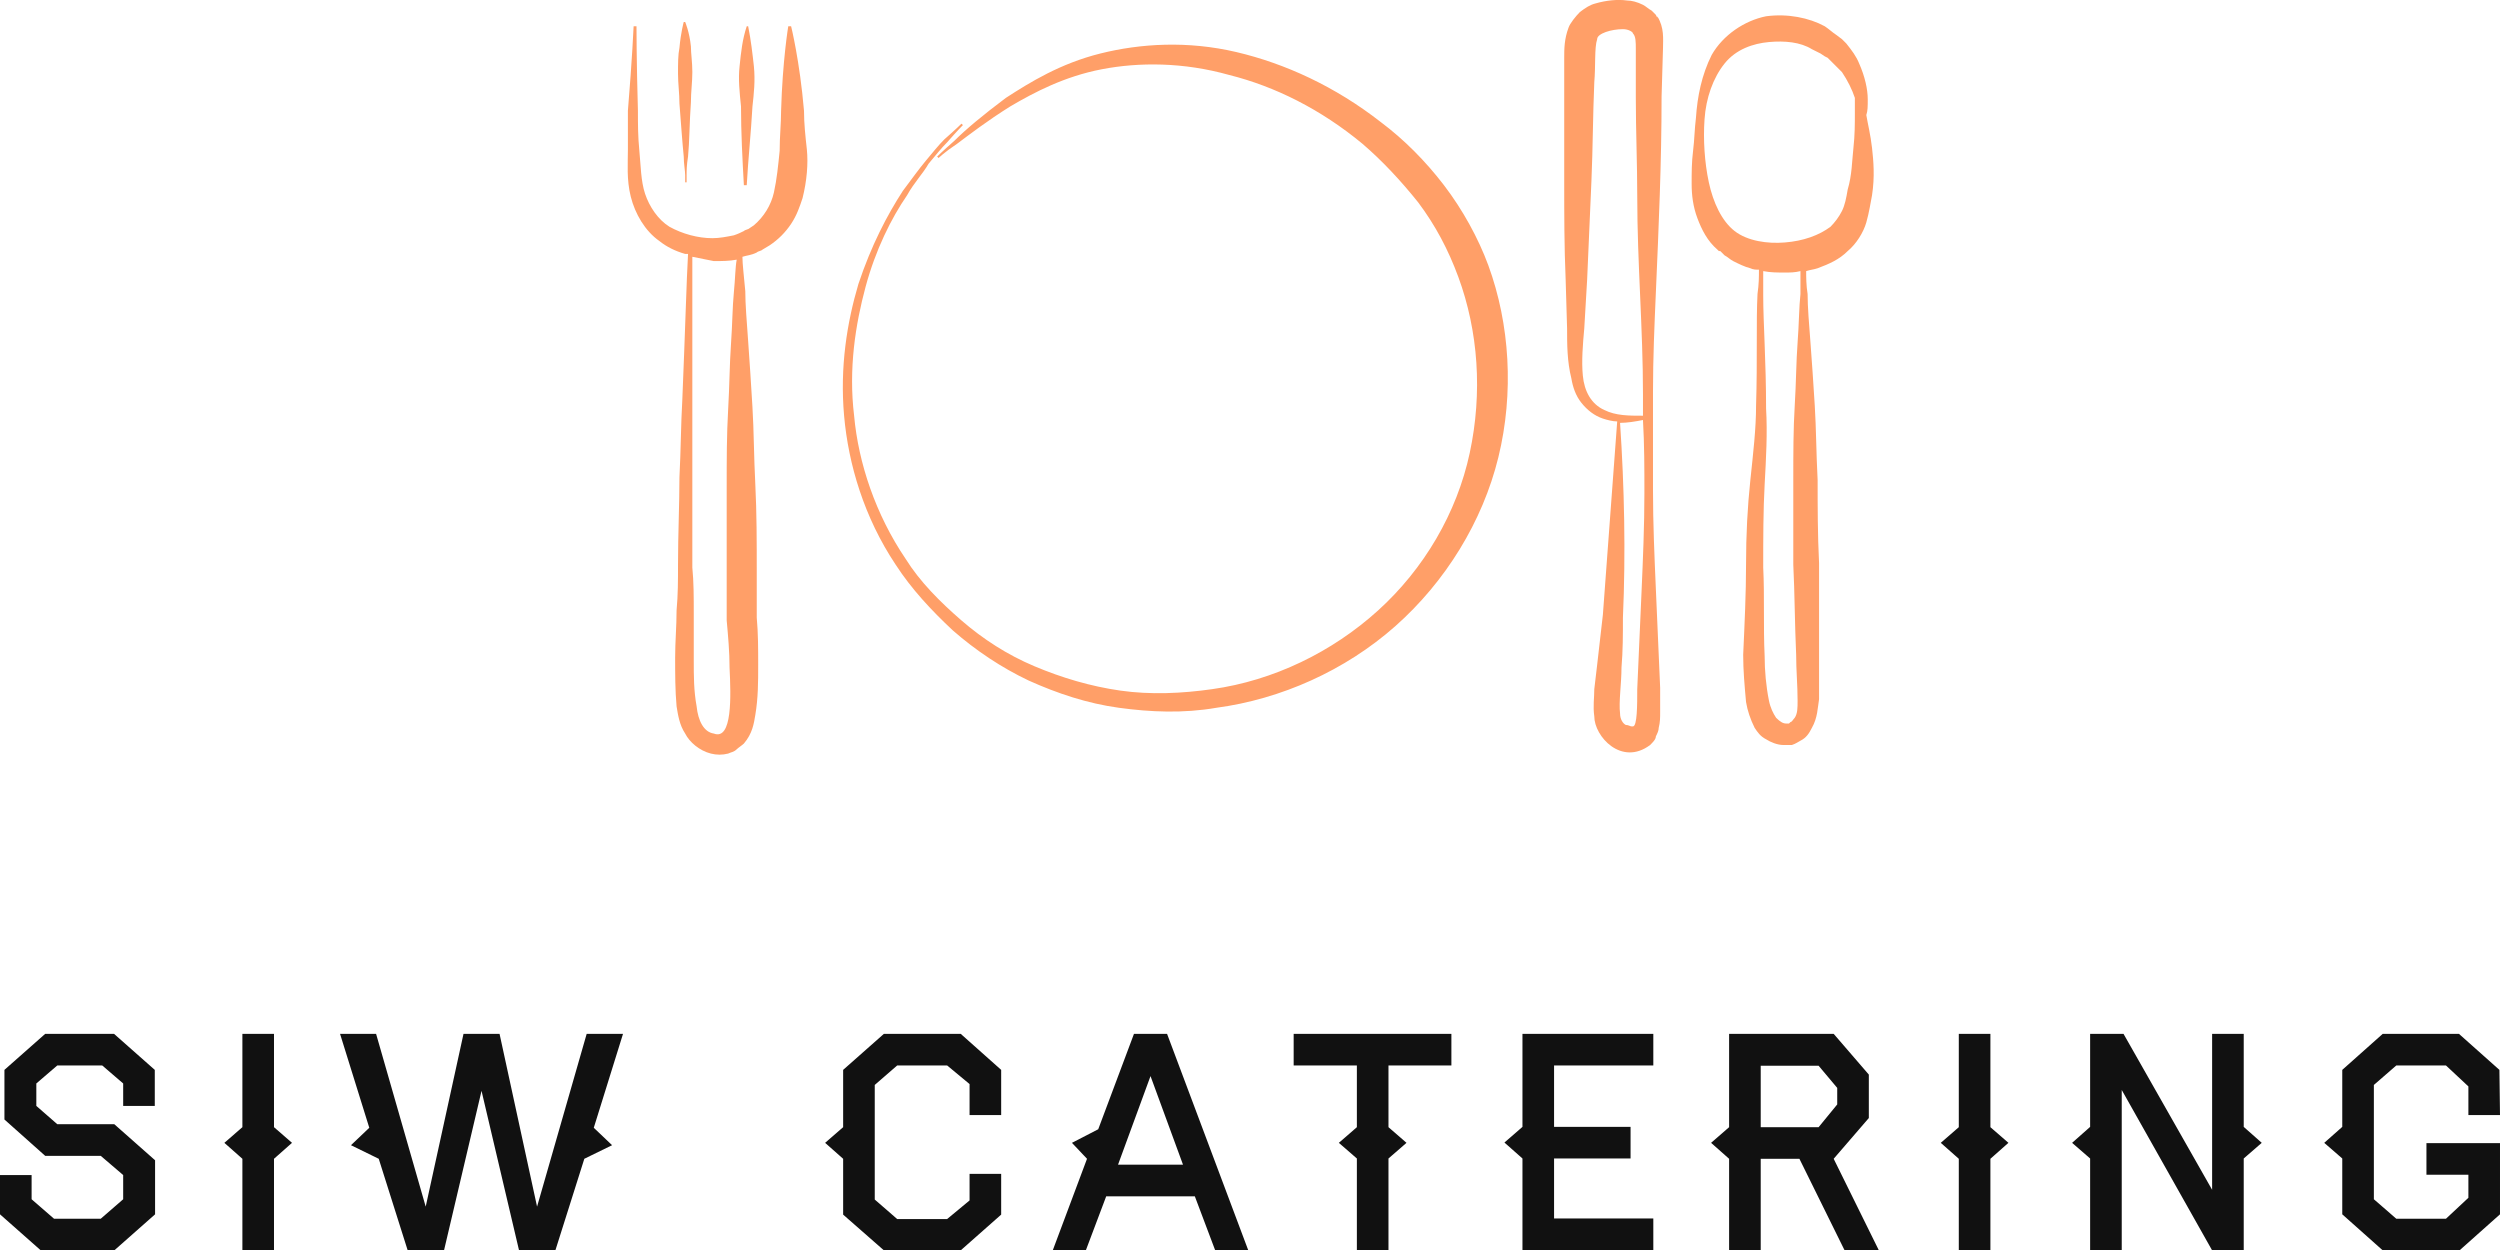 <svg xmlns="http://www.w3.org/2000/svg" width="270.835" height="135.456" viewBox="0 0 270.835 135.456" class="css-1j8o68f"><defs id="SvgjsDefs6630"></defs><g id="SvgjsG6631" featurekey="ECw45b-0" transform="matrix(1.551,0,0,1.551,57.942,-36.547)" fill="#ff9f68"><g xmlns="http://www.w3.org/2000/svg"><path d="M78.4,24.8l-0.1-0.2c-0.1-0.1-0.2-0.2-0.3-0.3c-0.2-0.1-0.4-0.3-0.6-0.4c-0.4-0.2-0.8-0.3-1.1-0.3c-0.7-0.1-1.5,0-2.2,0.2   c-0.4,0.1-0.7,0.3-1.1,0.6c-0.3,0.3-0.7,0.8-0.8,1.1c-0.3,0.8-0.3,1.5-0.3,2.1l0,1.7c0,2.3,0,4.6,0,6.9c0,2.3,0,4.6,0.1,6.9   l0.1,3.4c0,1.1,0,2.3,0.3,3.5c0.1,0.6,0.3,1.2,0.7,1.7c0.4,0.5,0.9,0.9,1.5,1.1c0.3,0.1,0.7,0.2,1,0.2l-1,13.5L74.2,70L74,71.7   c0,0.6-0.1,1.2,0,1.9c0,1.4,1.9,3.5,3.9,2c0.2-0.2,0.4-0.4,0.4-0.6c0.1-0.2,0.2-0.4,0.2-0.6c0.1-0.4,0.1-0.7,0.1-1.1l0-1.7   l-0.3-6.9c-0.1-2.3-0.2-4.6-0.2-6.9c0-2.3,0-4.6,0-6.9c0-2.3,0.1-4.6,0.2-6.9c0.2-4.6,0.4-9.1,0.4-13.7l0.1-3.4   c0-0.6,0.1-1.4-0.4-2.2C78.4,24.9,78.4,24.9,78.4,24.8z M73.2,49.8c-0.1-1,0-2.2,0.1-3.3l0.2-3.4c0.1-2.3,0.2-4.6,0.3-6.9   c0.1-2.3,0.1-4.6,0.2-6.9c0.1-1.1,0-2.4,0.2-3c0-0.4,1-0.7,1.8-0.7c0.4,0,0.7,0.2,0.7,0.3c0.2,0.2,0.2,0.6,0.2,1.1l0,3.4   c0,2.3,0.1,4.6,0.1,6.9c0,2.3,0.1,4.6,0.2,6.9c0.1,2.3,0.2,4.6,0.2,6.9c0,0.5,0,1,0,1.5c-1,0-1.9,0-2.7-0.4   C73.8,51.8,73.3,50.9,73.2,49.8z M77.5,58c0,2.3-0.1,4.6-0.2,6.9L77,71.7c0,1.1,0,2.6-0.3,2.6c0,0,0,0-0.1,0   c-0.1,0-0.2-0.1-0.4-0.1c-0.2-0.1-0.4-0.4-0.4-0.8c-0.1-0.8,0.1-2.1,0.1-3.2C76,69,76,67.9,76,66.7c0.2-4.5,0.1-9.1-0.2-13.6   c0.5,0,1.1-0.1,1.6-0.2C77.5,54.6,77.5,56.3,77.5,58z"></path><path d="M93.4,33.9c-0.1-0.9-0.3-1.7-0.4-2.3c0.1-0.3,0.1-0.6,0.1-1.1c0-0.7-0.2-1.6-0.6-2.5c-0.2-0.5-0.5-0.9-0.9-1.4   c-0.1-0.1-0.1-0.1-0.2-0.2l-0.1-0.1L90.9,26c-0.3-0.2-0.5-0.4-0.8-0.6c-1.1-0.6-2.6-0.9-4.1-0.7C84.5,25,83,26,82.2,27.4   c-0.7,1.4-1,2.9-1.1,4.4c-0.1,0.8-0.1,1.5-0.2,2.3c-0.1,0.8-0.1,1.5-0.1,2.3c0,0.8,0.1,1.6,0.4,2.4c0.3,0.8,0.7,1.6,1.4,2.2l0,0   l0,0c0,0,0.1,0.1,0.1,0.1l0.1,0l0.1,0.1l0.2,0.2c0.2,0.1,0.4,0.3,0.6,0.4c0.4,0.2,0.8,0.4,1.2,0.5c0.2,0.1,0.4,0.1,0.6,0.1   c0,0.5,0,1-0.1,1.7c-0.1,1.9,0,4.6-0.1,7.8c0,1.6-0.2,3.3-0.4,5.2c-0.2,1.9-0.3,3.8-0.3,5.9c0,2-0.1,4.1-0.2,6.3   c0,1.1,0.1,2.2,0.2,3.3c0.1,0.6,0.3,1.2,0.6,1.8c0.2,0.3,0.4,0.6,0.8,0.8c0.3,0.2,0.8,0.4,1.2,0.4c0.1,0,0.2,0,0.3,0   c0.1,0,0.1,0,0.2,0l0.1,0c0.3-0.1,0.4-0.2,0.6-0.3c0.4-0.2,0.6-0.5,0.8-0.9c0.4-0.7,0.4-1.4,0.5-2c0-1.1,0-2.2,0-3.2   c0-2.1,0-4.2,0-6.3c-0.1-2-0.1-4-0.1-5.8c-0.1-1.9-0.1-3.6-0.2-5.2c-0.1-1.6-0.2-3.1-0.3-4.4c-0.1-1.3-0.2-2.5-0.2-3.4   c-0.1-0.6-0.1-1.2-0.1-1.6c0.3-0.1,0.5-0.1,0.8-0.2c0.8-0.3,1.5-0.6,2.1-1.2c0.6-0.5,1.1-1.3,1.3-2c0.2-0.7,0.3-1.4,0.4-1.9   C93.6,35.9,93.5,34.8,93.4,33.9z M88.4,44.1c-0.1,0.9-0.1,2.1-0.2,3.4c-0.1,1.3-0.1,2.8-0.2,4.4c-0.1,1.6-0.1,3.4-0.1,5.2   c0,1.9,0,3.8,0,5.9c0.1,2,0.1,4.1,0.2,6.3c0,1.1,0.1,2.1,0.1,3.2c0,0.5,0,0.9-0.2,1.2c-0.1,0.1-0.2,0.3-0.3,0.3   c0,0-0.1,0.1-0.1,0.1l-0.1,0c0,0,0,0,0,0c0,0-0.1,0-0.1,0c-0.2,0-0.4-0.1-0.7-0.4c-0.2-0.3-0.4-0.7-0.5-1.2c-0.2-1-0.3-2.1-0.3-3.1   c-0.1-2.1,0-4.2-0.1-6.2c0-2,0-4,0.1-5.8c0.1-1.8,0.2-3.6,0.1-5.3c0-3.3-0.2-6-0.2-7.9c0-0.7,0-1.2,0-1.7c0.5,0.1,1,0.1,1.5,0.1   c0.4,0,0.7,0,1.1-0.1C88.4,43,88.4,43.5,88.4,44.1z M92.1,33.9c-0.1,0.9-0.1,1.9-0.4,2.9c-0.1,0.6-0.2,1.1-0.4,1.5   c-0.2,0.4-0.5,0.8-0.8,1.1c-0.8,0.6-1.9,1-3.2,1.1c-1.2,0.1-2.6-0.1-3.5-0.8c-0.9-0.7-1.5-2-1.8-3.4c-0.3-1.4-0.4-3-0.3-4.4   c0.1-1.5,0.6-2.9,1.4-3.9c0.8-1,2-1.4,3.1-1.5c1.1-0.1,2.2,0,3,0.5c0.2,0.1,0.4,0.2,0.6,0.3l0.3,0.2l0.2,0.1c0,0,0.1,0.1,0.1,0.1   c0.3,0.3,0.6,0.6,0.9,0.9c0.4,0.6,0.7,1.2,0.9,1.8c0,0.3,0,0.7,0,1.1C92.2,32.2,92.2,33,92.1,33.9z"></path><path d="M18.8,31.3c-0.3-3.5-0.9-5.9-0.9-5.9l-0.2,0c0,0-0.4,2.4-0.5,5.9c0,0.9-0.1,1.8-0.1,2.8c-0.1,1-0.2,2-0.4,2.9   c-0.2,0.9-0.7,1.7-1.4,2.3L15,39.5c-0.1,0.1-0.3,0.1-0.4,0.2c-0.2,0.1-0.4,0.2-0.7,0.3c-0.5,0.1-1,0.2-1.5,0.2c-1,0-2.1-0.3-3-0.8   c-0.8-0.5-1.4-1.4-1.7-2.3c-0.3-0.9-0.3-2-0.4-3c-0.1-1-0.1-1.9-0.1-2.8c-0.1-3.5-0.1-5.9-0.1-5.9l-0.2,0c0,0-0.1,2.3-0.4,5.9   C6.5,32,6.5,33,6.5,34c0,1-0.1,2.1,0.2,3.3c0.3,1.2,1,2.4,2,3.1c0.5,0.4,1.1,0.7,1.8,0.9c0.1,0,0.1,0,0.2,0   c-0.1,1.7-0.2,5.4-0.4,10.2c-0.1,1.7-0.1,3.5-0.2,5.4c0,1.9-0.1,4-0.1,6.1c0,1.1,0,2.1-0.1,3.2c0,1.1-0.1,2.2-0.1,3.3   c0,1.1,0,2.3,0.1,3.4c0.1,0.6,0.2,1.3,0.6,1.9c0.3,0.6,1,1.2,1.8,1.4c0.4,0.1,0.8,0.1,1.2,0c0.2-0.1,0.4-0.1,0.6-0.3   c0.1-0.1,0.4-0.3,0.5-0.4c0.6-0.7,0.7-1.4,0.8-2c0.2-1.2,0.2-2.3,0.2-3.5c0-1.1,0-2.2-0.1-3.3l0-0.8l0-0.4l0-0.4c0-0.5,0-1.1,0-1.6   c0-2.1,0-4.1-0.1-6.1c-0.1-1.9-0.1-3.8-0.2-5.4c-0.1-1.7-0.2-3.2-0.3-4.6c-0.1-1.4-0.2-2.6-0.2-3.5c-0.1-1.1-0.2-1.9-0.2-2.4   c0,0,0,0,0,0c0.3-0.1,0.6-0.1,1-0.3c0.1-0.1,0.3-0.1,0.4-0.2l0.5-0.3c0.6-0.4,1.1-0.9,1.5-1.5c0.4-0.6,0.6-1.2,0.8-1.8   c0.3-1.2,0.4-2.4,0.3-3.4C18.9,33.1,18.8,32.2,18.8,31.3z M13.9,44c-0.1,1-0.1,2.2-0.2,3.6c-0.1,1.4-0.1,2.9-0.2,4.6   c-0.1,1.7-0.1,3.5-0.1,5.4c0,1.9,0,4,0,6.1c0,0.5,0,1.1,0,1.6l0,0.4l0,0.4l0,0.8c0.1,1.1,0.2,2.2,0.2,3.3c0.1,2,0.2,5.1-1.1,4.6   c-0.7-0.1-1.1-0.9-1.2-1.9c-0.2-1.1-0.2-2.1-0.2-3.2c0-1.1,0-2.2,0-3.3c0-1.1,0-2.2-0.1-3.2C11,61,11,59,11,57.1c0-1.9,0-3.8,0-5.4   c0-4.8,0-8.5,0-10.2c0.5,0.1,1,0.2,1.5,0.3c0.5,0,1.1,0,1.6-0.1C14,42.2,14,43,13.9,44z"></path><path d="M10.4,34.5c0,0.5,0.1,1,0.1,1.3c0,0.2,0,0.3,0,0.4c0,0,0,0.1,0,0.1c0,0,0,0,0,0l0,0l0,0c0,0,0,0,0,0l0.1,0c0,0,0,0,0,0   l-0.1,0c0,0,0,0,0,0l0.1,0c0,0,0,0,0,0c0,0,0,0,0,0l0,0c0,0,0,0,0,0c0,0,0-0.1,0-0.1c0-0.1,0-0.2,0-0.4c0-0.3,0-0.7,0.1-1.3   c0.1-1,0.1-2.4,0.2-3.8c0-0.7,0.1-1.4,0.1-2.1c0-0.7-0.1-1.3-0.1-1.8c-0.1-1-0.4-1.7-0.4-1.7l-0.1,0c0,0-0.2,0.7-0.3,1.8   C10,27.4,10,28,10,28.7c0,0.7,0.1,1.4,0.1,2.1C10.2,32.1,10.3,33.5,10.4,34.5z"></path><path d="M14.6,36.5L14.6,36.5L14.6,36.5l0.2,0c0.1-1.8,0.3-3.7,0.4-5.5c0.1-0.9,0.2-1.8,0.1-2.8c-0.1-0.9-0.2-1.8-0.4-2.8l-0.1,0   c-0.3,0.9-0.4,1.8-0.5,2.8c-0.1,0.9,0,1.8,0.1,2.8C14.4,32.8,14.5,34.7,14.6,36.5z"></path><path d="M63.5,36.5c-1.3-1.7-2.8-3.2-4.4-4.4c-3.2-2.5-6.7-4.1-10.1-4.9c-3.4-0.8-6.7-0.6-9.5,0.1c-2.8,0.7-4.9,2-6.6,3.1   c-1.6,1.2-2.8,2.2-3.6,3c-0.8,0.7-1.2,1.1-1.2,1.1l0.1,0.1c0,0,0.4-0.4,1.3-1c0.8-0.6,2.1-1.6,3.7-2.6c1.7-1,3.8-2.1,6.4-2.6   c2.6-0.5,5.7-0.5,8.9,0.4c3.2,0.8,6.4,2.4,9.3,4.8c1.4,1.2,2.7,2.6,3.9,4.1c1.2,1.6,2.1,3.3,2.8,5.2c1.4,3.8,1.7,8.1,0.8,12.3   c-0.9,4.2-3.2,8.1-6.4,11c-3.2,2.9-7.3,4.9-11.6,5.5c-2.1,0.3-4.3,0.4-6.4,0.1c-2.1-0.3-4.1-0.9-6-1.7c-1.9-0.8-3.6-1.9-5.1-3.2   c-1.5-1.3-2.9-2.7-3.9-4.3c-2.1-3.1-3.3-6.7-3.6-10c-0.4-3.3,0.1-6.4,0.8-9c0.7-2.6,1.8-4.8,2.9-6.4c0.5-0.9,1.1-1.5,1.5-2.2   c0.5-0.6,0.9-1.1,1.3-1.5c0.7-0.8,1.1-1.2,1.1-1.2l-0.1-0.1c0,0-0.4,0.4-1.2,1.1c-0.4,0.4-0.8,0.9-1.3,1.5c-0.5,0.6-1,1.3-1.6,2.1   c-1.1,1.7-2.2,3.8-3.1,6.5c-0.8,2.7-1.3,5.8-1,9.2c0.3,3.4,1.4,7.1,3.6,10.4c1.1,1.7,2.5,3.2,4,4.6c1.6,1.4,3.4,2.6,5.3,3.5   c2,0.9,4.1,1.6,6.3,1.9c2.2,0.3,4.5,0.4,6.8,0c4.5-0.6,9-2.6,12.5-5.7c3.5-3.1,6.1-7.3,7.2-11.8c1.1-4.5,0.8-9.3-0.7-13.4   C65.9,40.2,64.8,38.2,63.5,36.5z"></path></g></g><g id="SvgjsG6632" featurekey="6sJQsk-0" transform="matrix(1.6,0,0,1.6,-2.464,103.456)" fill="#111111"><path d="M12.04 17.56 l-2.76 2.44 l-4.98 0 l-2.76 -2.44 l0 -2.66 l2.14 0 l0 1.64 l1.52 1.32 l3.16 0 l1.52 -1.32 l0 -1.64 l-1.52 -1.3 l-3.76 0 l-2.76 -2.46 l0 -3.36 l2.76 -2.44 l4.66 0 l2.76 2.44 l0 2.44 l-2.14 0 l0 -1.52 l-1.42 -1.22 l-3.04 0 l-1.42 1.22 l0 1.52 l1.42 1.24 l3.86 0 l2.76 2.44 l0 3.66 z M21.312 12.72 l-1.22 1.08 l0 6.2 l-2.14 0 l0 -6.2 l-1.22 -1.08 l1.22 -1.06 l0 -6.32 l2.14 0 l0 6.32 z M43.724 5.34 l-1.98 6.36 l1.24 1.18 l-1.88 0.92 l-1.96 6.2 l-2.46 0 l-2.54 -10.8 l-2.54 10.8 l-2.46 0 l-1.96 -6.2 l-1.88 -0.92 l1.24 -1.18 l-1.98 -6.36 l2.44 0 l3.36 11.7 l2.56 -11.7 l2.44 0 l2.54 11.7 l3.36 -11.7 l2.46 0 z M69.328 17.58 l-2.74 2.42 l-5.2 0 l-2.76 -2.42 l0 -3.78 l-1.22 -1.08 l1.22 -1.06 l0 -3.88 l2.76 -2.44 l5.2 0 l2.74 2.44 l0 3.06 l-2.14 0 l0 -2.1 l-1.52 -1.26 l-3.38 0 l-1.52 1.32 l0 7.76 l1.52 1.32 l3.38 0 l1.52 -1.26 l0 -1.8 l2.14 0 l0 2.76 z M86.06 20 l-2.24 0 l-1.38 -3.66 l-6 0 l-1.38 3.66 l-2.24 0 l2.32 -6.2 l-1.02 -1.08 l1.78 -0.92 l2.42 -6.46 l2.24 0 z M81.64 14.2 l-2.2 -6 l-2.2 6 l4.4 0 z M99.812 7.48 l-4.26 0 l0 4.18 l1.22 1.06 l-1.22 1.06 l0 6.22 l-2.14 0 l0 -6.22 l-1.22 -1.06 l1.22 -1.06 l0 -4.18 l-4.28 0 l0 -2.14 l10.68 0 l0 2.14 z M113.484 19.98 l-8.86 0 l0 -6.2 l-1.22 -1.08 l1.22 -1.06 l0 -6.3 l8.86 0 l0 2.14 l-6.72 0 l0 4.16 l5.18 0 l0 2.14 l-5.18 0 l0 4.06 l6.72 0 l0 2.14 z M128.756 20 l-2.32 0 l-3.06 -6.2 l-2.62 0 l0 6.2 l-2.14 0 l0 -6.2 l-1.22 -1.08 l1.22 -1.06 l0 -6.32 l7.08 0 l2.38 2.76 l0 2.94 l-2.38 2.76 z M125.936 10.12 l0 -1.12 l-1.26 -1.5 l-3.92 0 l0 4.16 l3.92 0 z M137.528 12.72 l-1.22 1.08 l0 6.2 l-2.14 0 l0 -6.2 l-1.22 -1.08 l1.22 -1.06 l0 -6.32 l2.14 0 l0 6.32 z M154.68 12.72 l-1.22 1.06 l0 6.22 l-2.14 0 l-6.12 -10.86 l0 10.86 l-2.14 0 l0 -6.22 l-1.22 -1.06 l1.22 -1.08 l0 -6.3 l2.26 0 l6 10.56 l0 -10.56 l2.14 0 l0 6.3 z M170.812 17.56 l-2.74 2.44 l-5.2 0 l-2.74 -2.44 l0 -3.78 l-1.22 -1.06 l1.22 -1.08 l0 -3.86 l2.74 -2.44 l5.16 0 l2.74 2.44 l0.04 3.06 l-2.14 0 l0 -1.94 l-1.52 -1.42 l-3.36 0 l-1.52 1.32 l0 7.74 l1.52 1.32 l3.36 0 l1.52 -1.42 l0 -1.56 l-2.84 0 l0 -2.14 l4.98 0 l0 4.82 z"></path></g></svg>
